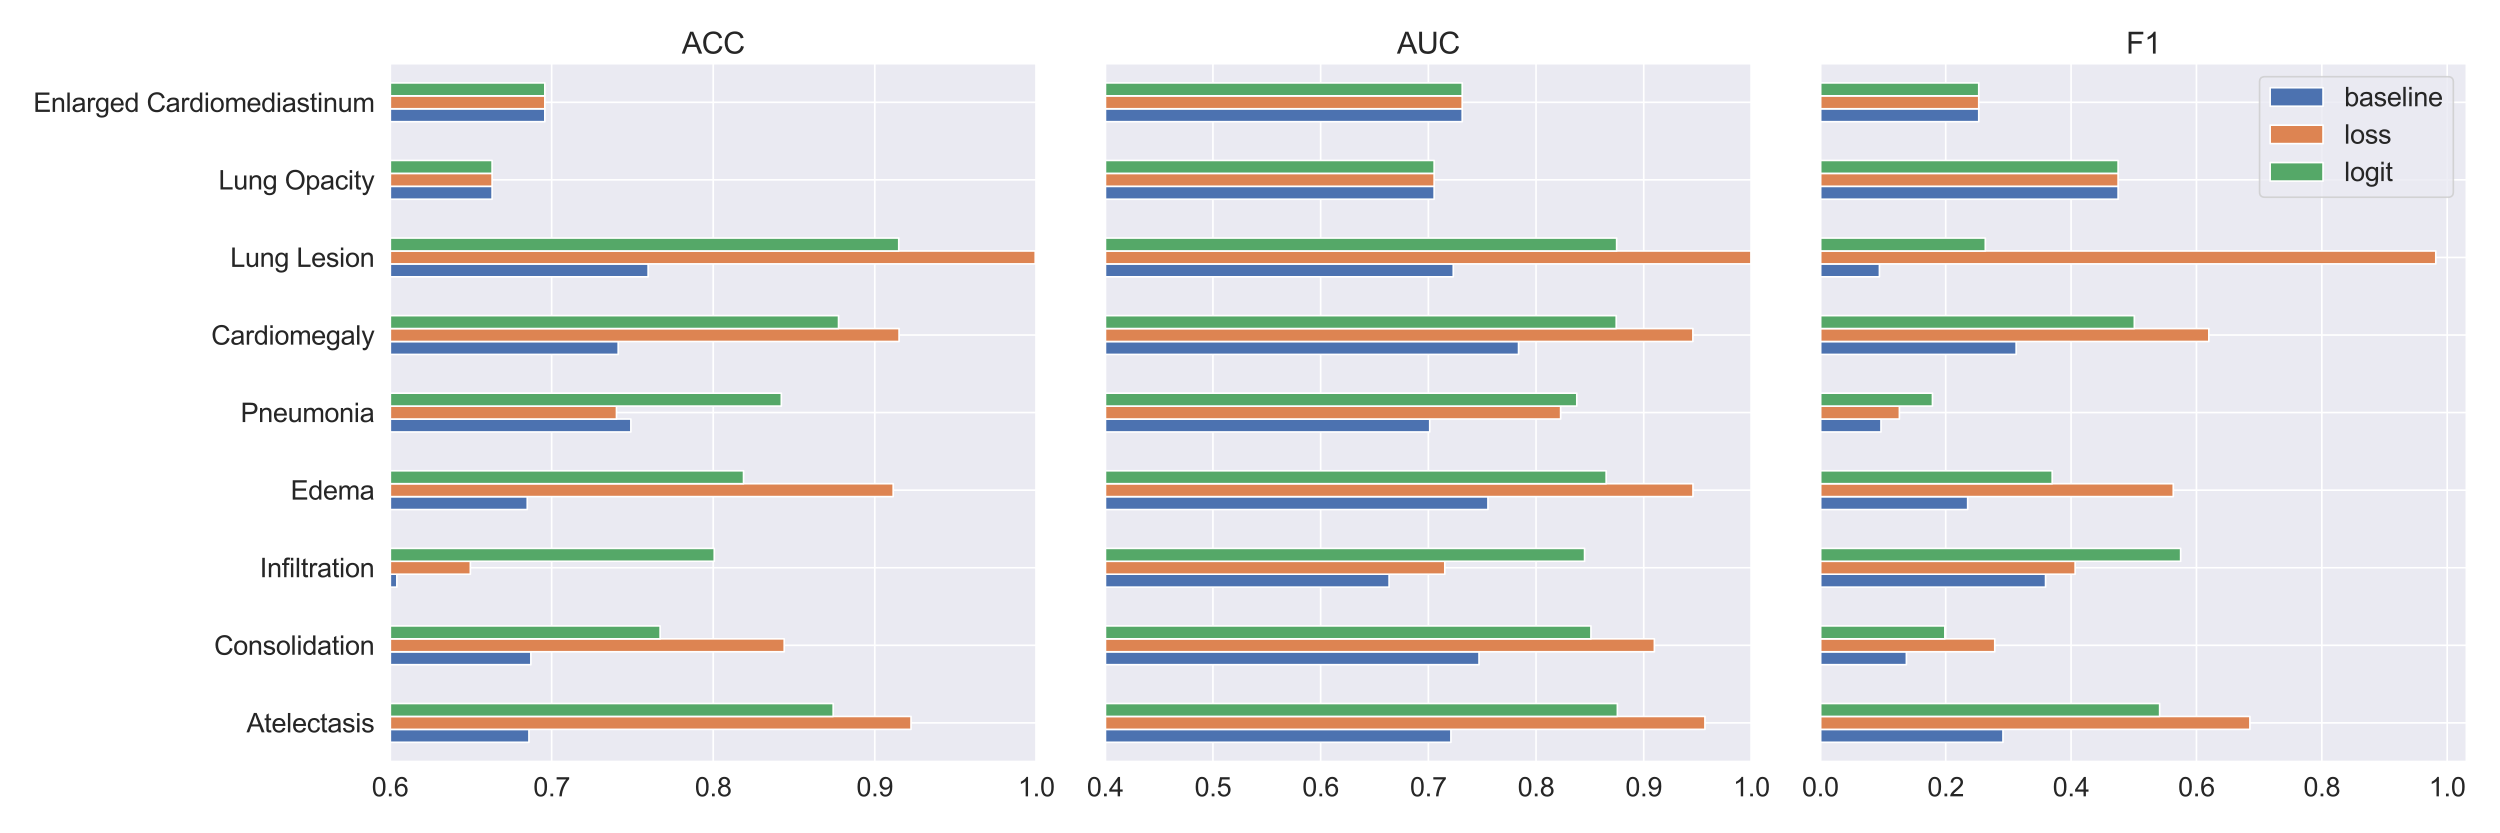 <?xml version="1.0" encoding="utf-8" standalone="no"?>
<!DOCTYPE svg PUBLIC "-//W3C//DTD SVG 1.1//EN"
  "http://www.w3.org/Graphics/SVG/1.1/DTD/svg11.dtd">
<svg xmlns:xlink="http://www.w3.org/1999/xlink" width="1512pt" height="504pt" viewBox="0 0 1512 504" xmlns="http://www.w3.org/2000/svg" version="1.1">
 <defs>
  <style type="text/css">*{stroke-linejoin: round; stroke-linecap: butt}</style>
 </defs>
 <g id="figure_1">
  <g id="patch_1">
   <path d="M 0 504 
L 1512 504 
L 1512 0 
L 0 0 
z
" style="fill: #ffffff"/>
  </g>
  <g id="axes_1">
   <g id="patch_2">
    <path d="M 235.94 460.66 
L 626.773 460.66 
L 626.773 38.4 
L 235.94 38.4 
z
" style="fill: #eaeaf2"/>
   </g>
   <g id="matplotlib.axis_1">
    <g id="xtick_1">
     <g id="line2d_1">
      <path d="M 235.94 460.66 
L 235.94 38.4 
" clip-path="url(#p1262d6960b)" style="fill: none; stroke: #ffffff; stroke-linecap: round"/>
     </g>
     <g id="text_1">
      <!-- 0.6 -->
      <g style="fill: #262626" transform="translate(224.82 481.613) scale(0.16 -0.16)">
       <defs>
        <path id="ArialMT-30" d="M 266 2259 
Q 266 3072 433 3567 
Q 600 4063 929 4331 
Q 1259 4600 1759 4600 
Q 2128 4600 2406 4451 
Q 2684 4303 2865 4023 
Q 3047 3744 3150 3342 
Q 3253 2941 3253 2259 
Q 3253 1453 3087 958 
Q 2922 463 2592 192 
Q 2263 -78 1759 -78 
Q 1097 -78 719 397 
Q 266 969 266 2259 
z
M 844 2259 
Q 844 1131 1108 757 
Q 1372 384 1759 384 
Q 2147 384 2411 759 
Q 2675 1134 2675 2259 
Q 2675 3391 2411 3762 
Q 2147 4134 1753 4134 
Q 1366 4134 1134 3806 
Q 844 3388 844 2259 
z
" transform="scale(0.016)"/>
        <path id="ArialMT-2e" d="M 581 0 
L 581 641 
L 1222 641 
L 1222 0 
L 581 0 
z
" transform="scale(0.016)"/>
        <path id="ArialMT-36" d="M 3184 3459 
L 2625 3416 
Q 2550 3747 2413 3897 
Q 2184 4138 1850 4138 
Q 1581 4138 1378 3988 
Q 1113 3794 959 3422 
Q 806 3050 800 2363 
Q 1003 2672 1297 2822 
Q 1591 2972 1913 2972 
Q 2475 2972 2870 2558 
Q 3266 2144 3266 1488 
Q 3266 1056 3080 686 
Q 2894 316 2569 119 
Q 2244 -78 1831 -78 
Q 1128 -78 684 439 
Q 241 956 241 2144 
Q 241 3472 731 4075 
Q 1159 4600 1884 4600 
Q 2425 4600 2770 4297 
Q 3116 3994 3184 3459 
z
M 888 1484 
Q 888 1194 1011 928 
Q 1134 663 1356 523 
Q 1578 384 1822 384 
Q 2178 384 2434 671 
Q 2691 959 2691 1453 
Q 2691 1928 2437 2201 
Q 2184 2475 1800 2475 
Q 1419 2475 1153 2201 
Q 888 1928 888 1484 
z
" transform="scale(0.016)"/>
       </defs>
       <use xlink:href="#ArialMT-30"/>
       <use xlink:href="#ArialMT-2e" x="55.615"/>
       <use xlink:href="#ArialMT-36" x="83.398"/>
      </g>
     </g>
    </g>
    <g id="xtick_2">
     <g id="line2d_2">
      <path d="M 333.648 460.66 
L 333.648 38.4 
" clip-path="url(#p1262d6960b)" style="fill: none; stroke: #ffffff; stroke-linecap: round"/>
     </g>
     <g id="text_2">
      <!-- 0.7 -->
      <g style="fill: #262626" transform="translate(322.528 481.613) scale(0.16 -0.16)">
       <defs>
        <path id="ArialMT-37" d="M 303 3981 
L 303 4522 
L 3269 4522 
L 3269 4084 
Q 2831 3619 2401 2847 
Q 1972 2075 1738 1259 
Q 1569 684 1522 0 
L 944 0 
Q 953 541 1156 1306 
Q 1359 2072 1739 2783 
Q 2119 3494 2547 3981 
L 303 3981 
z
" transform="scale(0.016)"/>
       </defs>
       <use xlink:href="#ArialMT-30"/>
       <use xlink:href="#ArialMT-2e" x="55.615"/>
       <use xlink:href="#ArialMT-37" x="83.398"/>
      </g>
     </g>
    </g>
    <g id="xtick_3">
     <g id="line2d_3">
      <path d="M 431.356 460.66 
L 431.356 38.4 
" clip-path="url(#p1262d6960b)" style="fill: none; stroke: #ffffff; stroke-linecap: round"/>
     </g>
     <g id="text_3">
      <!-- 0.8 -->
      <g style="fill: #262626" transform="translate(420.236 481.613) scale(0.16 -0.16)">
       <defs>
        <path id="ArialMT-38" d="M 1131 2484 
Q 781 2613 612 2850 
Q 444 3088 444 3419 
Q 444 3919 803 4259 
Q 1163 4600 1759 4600 
Q 2359 4600 2725 4251 
Q 3091 3903 3091 3403 
Q 3091 3084 2923 2848 
Q 2756 2613 2416 2484 
Q 2838 2347 3058 2040 
Q 3278 1734 3278 1309 
Q 3278 722 2862 322 
Q 2447 -78 1769 -78 
Q 1091 -78 675 323 
Q 259 725 259 1325 
Q 259 1772 486 2073 
Q 713 2375 1131 2484 
z
M 1019 3438 
Q 1019 3113 1228 2906 
Q 1438 2700 1772 2700 
Q 2097 2700 2305 2904 
Q 2513 3109 2513 3406 
Q 2513 3716 2298 3927 
Q 2084 4138 1766 4138 
Q 1444 4138 1231 3931 
Q 1019 3725 1019 3438 
z
M 838 1322 
Q 838 1081 952 856 
Q 1066 631 1291 507 
Q 1516 384 1775 384 
Q 2178 384 2440 643 
Q 2703 903 2703 1303 
Q 2703 1709 2433 1975 
Q 2163 2241 1756 2241 
Q 1359 2241 1098 1978 
Q 838 1716 838 1322 
z
" transform="scale(0.016)"/>
       </defs>
       <use xlink:href="#ArialMT-30"/>
       <use xlink:href="#ArialMT-2e" x="55.615"/>
       <use xlink:href="#ArialMT-38" x="83.398"/>
      </g>
     </g>
    </g>
    <g id="xtick_4">
     <g id="line2d_4">
      <path d="M 529.065 460.66 
L 529.065 38.4 
" clip-path="url(#p1262d6960b)" style="fill: none; stroke: #ffffff; stroke-linecap: round"/>
     </g>
     <g id="text_4">
      <!-- 0.9 -->
      <g style="fill: #262626" transform="translate(517.945 481.613) scale(0.16 -0.16)">
       <defs>
        <path id="ArialMT-39" d="M 350 1059 
L 891 1109 
Q 959 728 1153 556 
Q 1347 384 1650 384 
Q 1909 384 2104 503 
Q 2300 622 2425 820 
Q 2550 1019 2634 1356 
Q 2719 1694 2719 2044 
Q 2719 2081 2716 2156 
Q 2547 1888 2255 1720 
Q 1963 1553 1622 1553 
Q 1053 1553 659 1965 
Q 266 2378 266 3053 
Q 266 3750 677 4175 
Q 1088 4600 1706 4600 
Q 2153 4600 2523 4359 
Q 2894 4119 3086 3673 
Q 3278 3228 3278 2384 
Q 3278 1506 3087 986 
Q 2897 466 2520 194 
Q 2144 -78 1638 -78 
Q 1100 -78 759 220 
Q 419 519 350 1059 
z
M 2653 3081 
Q 2653 3566 2395 3850 
Q 2138 4134 1775 4134 
Q 1400 4134 1122 3828 
Q 844 3522 844 3034 
Q 844 2597 1108 2323 
Q 1372 2050 1759 2050 
Q 2150 2050 2401 2323 
Q 2653 2597 2653 3081 
z
" transform="scale(0.016)"/>
       </defs>
       <use xlink:href="#ArialMT-30"/>
       <use xlink:href="#ArialMT-2e" x="55.615"/>
       <use xlink:href="#ArialMT-39" x="83.398"/>
      </g>
     </g>
    </g>
    <g id="xtick_5">
     <g id="line2d_5">
      <path d="M 626.773 460.66 
L 626.773 38.4 
" clip-path="url(#p1262d6960b)" style="fill: none; stroke: #ffffff; stroke-linecap: round"/>
     </g>
     <g id="text_5">
      <!-- 1.0 -->
      <g style="fill: #262626" transform="translate(615.653 481.613) scale(0.16 -0.16)">
       <defs>
        <path id="ArialMT-31" d="M 2384 0 
L 1822 0 
L 1822 3584 
Q 1619 3391 1289 3197 
Q 959 3003 697 2906 
L 697 3450 
Q 1169 3672 1522 3987 
Q 1875 4303 2022 4600 
L 2384 4600 
L 2384 0 
z
" transform="scale(0.016)"/>
       </defs>
       <use xlink:href="#ArialMT-31"/>
       <use xlink:href="#ArialMT-2e" x="55.615"/>
       <use xlink:href="#ArialMT-30" x="83.398"/>
      </g>
     </g>
    </g>
   </g>
   <g id="matplotlib.axis_2">
    <g id="ytick_1">
     <g id="line2d_6">
      <path d="M 235.94 437.201 
L 626.773 437.201 
" clip-path="url(#p1262d6960b)" style="fill: none; stroke: #ffffff; stroke-linecap: round"/>
     </g>
     <g id="text_6">
      <!-- Atelectasis -->
      <g style="fill: #262626" transform="translate(149.075 442.927) scale(0.16 -0.16)">
       <defs>
        <path id="ArialMT-41" d="M -9 0 
L 1750 4581 
L 2403 4581 
L 4278 0 
L 3588 0 
L 3053 1388 
L 1138 1388 
L 634 0 
L -9 0 
z
M 1313 1881 
L 2866 1881 
L 2388 3150 
Q 2169 3728 2063 4100 
Q 1975 3659 1816 3225 
L 1313 1881 
z
" transform="scale(0.016)"/>
        <path id="ArialMT-74" d="M 1650 503 
L 1731 6 
Q 1494 -44 1306 -44 
Q 1000 -44 831 53 
Q 663 150 594 308 
Q 525 466 525 972 
L 525 2881 
L 113 2881 
L 113 3319 
L 525 3319 
L 525 4141 
L 1084 4478 
L 1084 3319 
L 1650 3319 
L 1650 2881 
L 1084 2881 
L 1084 941 
Q 1084 700 1114 631 
Q 1144 563 1211 522 
Q 1278 481 1403 481 
Q 1497 481 1650 503 
z
" transform="scale(0.016)"/>
        <path id="ArialMT-65" d="M 2694 1069 
L 3275 997 
Q 3138 488 2766 206 
Q 2394 -75 1816 -75 
Q 1088 -75 661 373 
Q 234 822 234 1631 
Q 234 2469 665 2931 
Q 1097 3394 1784 3394 
Q 2450 3394 2872 2941 
Q 3294 2488 3294 1666 
Q 3294 1616 3291 1516 
L 816 1516 
Q 847 969 1125 678 
Q 1403 388 1819 388 
Q 2128 388 2347 550 
Q 2566 713 2694 1069 
z
M 847 1978 
L 2700 1978 
Q 2663 2397 2488 2606 
Q 2219 2931 1791 2931 
Q 1403 2931 1139 2672 
Q 875 2413 847 1978 
z
" transform="scale(0.016)"/>
        <path id="ArialMT-6c" d="M 409 0 
L 409 4581 
L 972 4581 
L 972 0 
L 409 0 
z
" transform="scale(0.016)"/>
        <path id="ArialMT-63" d="M 2588 1216 
L 3141 1144 
Q 3050 572 2676 248 
Q 2303 -75 1759 -75 
Q 1078 -75 664 370 
Q 250 816 250 1647 
Q 250 2184 428 2587 
Q 606 2991 970 3192 
Q 1334 3394 1763 3394 
Q 2303 3394 2647 3120 
Q 2991 2847 3088 2344 
L 2541 2259 
Q 2463 2594 2264 2762 
Q 2066 2931 1784 2931 
Q 1359 2931 1093 2626 
Q 828 2322 828 1663 
Q 828 994 1084 691 
Q 1341 388 1753 388 
Q 2084 388 2306 591 
Q 2528 794 2588 1216 
z
" transform="scale(0.016)"/>
        <path id="ArialMT-61" d="M 2588 409 
Q 2275 144 1986 34 
Q 1697 -75 1366 -75 
Q 819 -75 525 192 
Q 231 459 231 875 
Q 231 1119 342 1320 
Q 453 1522 633 1644 
Q 813 1766 1038 1828 
Q 1203 1872 1538 1913 
Q 2219 1994 2541 2106 
Q 2544 2222 2544 2253 
Q 2544 2597 2384 2738 
Q 2169 2928 1744 2928 
Q 1347 2928 1158 2789 
Q 969 2650 878 2297 
L 328 2372 
Q 403 2725 575 2942 
Q 747 3159 1072 3276 
Q 1397 3394 1825 3394 
Q 2250 3394 2515 3294 
Q 2781 3194 2906 3042 
Q 3031 2891 3081 2659 
Q 3109 2516 3109 2141 
L 3109 1391 
Q 3109 606 3145 398 
Q 3181 191 3288 0 
L 2700 0 
Q 2613 175 2588 409 
z
M 2541 1666 
Q 2234 1541 1622 1453 
Q 1275 1403 1131 1340 
Q 988 1278 909 1158 
Q 831 1038 831 891 
Q 831 666 1001 516 
Q 1172 366 1500 366 
Q 1825 366 2078 508 
Q 2331 650 2450 897 
Q 2541 1088 2541 1459 
L 2541 1666 
z
" transform="scale(0.016)"/>
        <path id="ArialMT-73" d="M 197 991 
L 753 1078 
Q 800 744 1014 566 
Q 1228 388 1613 388 
Q 2000 388 2187 545 
Q 2375 703 2375 916 
Q 2375 1106 2209 1216 
Q 2094 1291 1634 1406 
Q 1016 1563 777 1677 
Q 538 1791 414 1992 
Q 291 2194 291 2438 
Q 291 2659 392 2848 
Q 494 3038 669 3163 
Q 800 3259 1026 3326 
Q 1253 3394 1513 3394 
Q 1903 3394 2198 3281 
Q 2494 3169 2634 2976 
Q 2775 2784 2828 2463 
L 2278 2388 
Q 2241 2644 2061 2787 
Q 1881 2931 1553 2931 
Q 1166 2931 1000 2803 
Q 834 2675 834 2503 
Q 834 2394 903 2306 
Q 972 2216 1119 2156 
Q 1203 2125 1616 2013 
Q 2213 1853 2448 1751 
Q 2684 1650 2818 1456 
Q 2953 1263 2953 975 
Q 2953 694 2789 445 
Q 2625 197 2315 61 
Q 2006 -75 1616 -75 
Q 969 -75 630 194 
Q 291 463 197 991 
z
" transform="scale(0.016)"/>
        <path id="ArialMT-69" d="M 425 3934 
L 425 4581 
L 988 4581 
L 988 3934 
L 425 3934 
z
M 425 0 
L 425 3319 
L 988 3319 
L 988 0 
L 425 0 
z
" transform="scale(0.016)"/>
       </defs>
       <use xlink:href="#ArialMT-41"/>
       <use xlink:href="#ArialMT-74" x="66.699"/>
       <use xlink:href="#ArialMT-65" x="94.482"/>
       <use xlink:href="#ArialMT-6c" x="150.098"/>
       <use xlink:href="#ArialMT-65" x="172.314"/>
       <use xlink:href="#ArialMT-63" x="227.93"/>
       <use xlink:href="#ArialMT-74" x="277.93"/>
       <use xlink:href="#ArialMT-61" x="305.713"/>
       <use xlink:href="#ArialMT-73" x="361.328"/>
       <use xlink:href="#ArialMT-69" x="411.328"/>
       <use xlink:href="#ArialMT-73" x="433.545"/>
      </g>
     </g>
    </g>
    <g id="ytick_2">
     <g id="line2d_7">
      <path d="M 235.94 390.283 
L 626.773 390.283 
" clip-path="url(#p1262d6960b)" style="fill: none; stroke: #ffffff; stroke-linecap: round"/>
     </g>
     <g id="text_7">
      <!-- Consolidation -->
      <g style="fill: #262626" transform="translate(129.493 396.01) scale(0.16 -0.16)">
       <defs>
        <path id="ArialMT-43" d="M 3763 1606 
L 4369 1453 
Q 4178 706 3683 314 
Q 3188 -78 2472 -78 
Q 1731 -78 1267 223 
Q 803 525 561 1097 
Q 319 1669 319 2325 
Q 319 3041 592 3573 
Q 866 4106 1370 4382 
Q 1875 4659 2481 4659 
Q 3169 4659 3637 4309 
Q 4106 3959 4291 3325 
L 3694 3184 
Q 3534 3684 3231 3912 
Q 2928 4141 2469 4141 
Q 1941 4141 1586 3887 
Q 1231 3634 1087 3207 
Q 944 2781 944 2328 
Q 944 1744 1114 1308 
Q 1284 872 1643 656 
Q 2003 441 2422 441 
Q 2931 441 3284 734 
Q 3638 1028 3763 1606 
z
" transform="scale(0.016)"/>
        <path id="ArialMT-6f" d="M 213 1659 
Q 213 2581 725 3025 
Q 1153 3394 1769 3394 
Q 2453 3394 2887 2945 
Q 3322 2497 3322 1706 
Q 3322 1066 3130 698 
Q 2938 331 2570 128 
Q 2203 -75 1769 -75 
Q 1072 -75 642 372 
Q 213 819 213 1659 
z
M 791 1659 
Q 791 1022 1069 705 
Q 1347 388 1769 388 
Q 2188 388 2466 706 
Q 2744 1025 2744 1678 
Q 2744 2294 2464 2611 
Q 2184 2928 1769 2928 
Q 1347 2928 1069 2612 
Q 791 2297 791 1659 
z
" transform="scale(0.016)"/>
        <path id="ArialMT-6e" d="M 422 0 
L 422 3319 
L 928 3319 
L 928 2847 
Q 1294 3394 1984 3394 
Q 2284 3394 2536 3286 
Q 2788 3178 2913 3003 
Q 3038 2828 3088 2588 
Q 3119 2431 3119 2041 
L 3119 0 
L 2556 0 
L 2556 2019 
Q 2556 2363 2490 2533 
Q 2425 2703 2258 2804 
Q 2091 2906 1866 2906 
Q 1506 2906 1245 2678 
Q 984 2450 984 1813 
L 984 0 
L 422 0 
z
" transform="scale(0.016)"/>
        <path id="ArialMT-64" d="M 2575 0 
L 2575 419 
Q 2259 -75 1647 -75 
Q 1250 -75 917 144 
Q 584 363 401 755 
Q 219 1147 219 1656 
Q 219 2153 384 2558 
Q 550 2963 881 3178 
Q 1213 3394 1622 3394 
Q 1922 3394 2156 3267 
Q 2391 3141 2538 2938 
L 2538 4581 
L 3097 4581 
L 3097 0 
L 2575 0 
z
M 797 1656 
Q 797 1019 1065 703 
Q 1334 388 1700 388 
Q 2069 388 2326 689 
Q 2584 991 2584 1609 
Q 2584 2291 2321 2609 
Q 2059 2928 1675 2928 
Q 1300 2928 1048 2622 
Q 797 2316 797 1656 
z
" transform="scale(0.016)"/>
       </defs>
       <use xlink:href="#ArialMT-43"/>
       <use xlink:href="#ArialMT-6f" x="72.217"/>
       <use xlink:href="#ArialMT-6e" x="127.832"/>
       <use xlink:href="#ArialMT-73" x="183.447"/>
       <use xlink:href="#ArialMT-6f" x="233.447"/>
       <use xlink:href="#ArialMT-6c" x="289.062"/>
       <use xlink:href="#ArialMT-69" x="311.279"/>
       <use xlink:href="#ArialMT-64" x="333.496"/>
       <use xlink:href="#ArialMT-61" x="389.111"/>
       <use xlink:href="#ArialMT-74" x="444.727"/>
       <use xlink:href="#ArialMT-69" x="472.51"/>
       <use xlink:href="#ArialMT-6f" x="494.727"/>
       <use xlink:href="#ArialMT-6e" x="550.342"/>
      </g>
     </g>
    </g>
    <g id="ytick_3">
     <g id="line2d_8">
      <path d="M 235.94 343.366 
L 626.773 343.366 
" clip-path="url(#p1262d6960b)" style="fill: none; stroke: #ffffff; stroke-linecap: round"/>
     </g>
     <g id="text_8">
      <!-- Infiltration -->
      <g style="fill: #262626" transform="translate(157.077 349.092) scale(0.16 -0.16)">
       <defs>
        <path id="ArialMT-49" d="M 597 0 
L 597 4581 
L 1203 4581 
L 1203 0 
L 597 0 
z
" transform="scale(0.016)"/>
        <path id="ArialMT-66" d="M 556 0 
L 556 2881 
L 59 2881 
L 59 3319 
L 556 3319 
L 556 3672 
Q 556 4006 616 4169 
Q 697 4388 901 4523 
Q 1106 4659 1475 4659 
Q 1713 4659 2000 4603 
L 1916 4113 
Q 1741 4144 1584 4144 
Q 1328 4144 1222 4034 
Q 1116 3925 1116 3625 
L 1116 3319 
L 1763 3319 
L 1763 2881 
L 1116 2881 
L 1116 0 
L 556 0 
z
" transform="scale(0.016)"/>
        <path id="ArialMT-72" d="M 416 0 
L 416 3319 
L 922 3319 
L 922 2816 
Q 1116 3169 1280 3281 
Q 1444 3394 1641 3394 
Q 1925 3394 2219 3213 
L 2025 2691 
Q 1819 2813 1613 2813 
Q 1428 2813 1281 2702 
Q 1134 2591 1072 2394 
Q 978 2094 978 1738 
L 978 0 
L 416 0 
z
" transform="scale(0.016)"/>
       </defs>
       <use xlink:href="#ArialMT-49"/>
       <use xlink:href="#ArialMT-6e" x="27.783"/>
       <use xlink:href="#ArialMT-66" x="83.398"/>
       <use xlink:href="#ArialMT-69" x="111.182"/>
       <use xlink:href="#ArialMT-6c" x="133.398"/>
       <use xlink:href="#ArialMT-74" x="155.615"/>
       <use xlink:href="#ArialMT-72" x="183.398"/>
       <use xlink:href="#ArialMT-61" x="216.699"/>
       <use xlink:href="#ArialMT-74" x="272.314"/>
       <use xlink:href="#ArialMT-69" x="300.098"/>
       <use xlink:href="#ArialMT-6f" x="322.314"/>
       <use xlink:href="#ArialMT-6e" x="377.93"/>
      </g>
     </g>
    </g>
    <g id="ytick_4">
     <g id="line2d_9">
      <path d="M 235.94 296.448 
L 626.773 296.448 
" clip-path="url(#p1262d6960b)" style="fill: none; stroke: #ffffff; stroke-linecap: round"/>
     </g>
     <g id="text_9">
      <!-- Edema -->
      <g style="fill: #262626" transform="translate(175.748 302.174) scale(0.16 -0.16)">
       <defs>
        <path id="ArialMT-45" d="M 506 0 
L 506 4581 
L 3819 4581 
L 3819 4041 
L 1113 4041 
L 1113 2638 
L 3647 2638 
L 3647 2100 
L 1113 2100 
L 1113 541 
L 3925 541 
L 3925 0 
L 506 0 
z
" transform="scale(0.016)"/>
        <path id="ArialMT-6d" d="M 422 0 
L 422 3319 
L 925 3319 
L 925 2853 
Q 1081 3097 1340 3245 
Q 1600 3394 1931 3394 
Q 2300 3394 2536 3241 
Q 2772 3088 2869 2813 
Q 3263 3394 3894 3394 
Q 4388 3394 4653 3120 
Q 4919 2847 4919 2278 
L 4919 0 
L 4359 0 
L 4359 2091 
Q 4359 2428 4304 2576 
Q 4250 2725 4106 2815 
Q 3963 2906 3769 2906 
Q 3419 2906 3187 2673 
Q 2956 2441 2956 1928 
L 2956 0 
L 2394 0 
L 2394 2156 
Q 2394 2531 2256 2718 
Q 2119 2906 1806 2906 
Q 1569 2906 1367 2781 
Q 1166 2656 1075 2415 
Q 984 2175 984 1722 
L 984 0 
L 422 0 
z
" transform="scale(0.016)"/>
       </defs>
       <use xlink:href="#ArialMT-45"/>
       <use xlink:href="#ArialMT-64" x="66.699"/>
       <use xlink:href="#ArialMT-65" x="122.314"/>
       <use xlink:href="#ArialMT-6d" x="177.93"/>
       <use xlink:href="#ArialMT-61" x="261.23"/>
      </g>
     </g>
    </g>
    <g id="ytick_5">
     <g id="line2d_10">
      <path d="M 235.94 249.53 
L 626.773 249.53 
" clip-path="url(#p1262d6960b)" style="fill: none; stroke: #ffffff; stroke-linecap: round"/>
     </g>
     <g id="text_10">
      <!-- Pneumonia -->
      <g style="fill: #262626" transform="translate(145.5 255.256) scale(0.16 -0.16)">
       <defs>
        <path id="ArialMT-50" d="M 494 0 
L 494 4581 
L 2222 4581 
Q 2678 4581 2919 4538 
Q 3256 4481 3484 4323 
Q 3713 4166 3852 3881 
Q 3991 3597 3991 3256 
Q 3991 2672 3619 2267 
Q 3247 1863 2275 1863 
L 1100 1863 
L 1100 0 
L 494 0 
z
M 1100 2403 
L 2284 2403 
Q 2872 2403 3119 2622 
Q 3366 2841 3366 3238 
Q 3366 3525 3220 3729 
Q 3075 3934 2838 4000 
Q 2684 4041 2272 4041 
L 1100 4041 
L 1100 2403 
z
" transform="scale(0.016)"/>
        <path id="ArialMT-75" d="M 2597 0 
L 2597 488 
Q 2209 -75 1544 -75 
Q 1250 -75 995 37 
Q 741 150 617 320 
Q 494 491 444 738 
Q 409 903 409 1263 
L 409 3319 
L 972 3319 
L 972 1478 
Q 972 1038 1006 884 
Q 1059 663 1231 536 
Q 1403 409 1656 409 
Q 1909 409 2131 539 
Q 2353 669 2445 892 
Q 2538 1116 2538 1541 
L 2538 3319 
L 3100 3319 
L 3100 0 
L 2597 0 
z
" transform="scale(0.016)"/>
       </defs>
       <use xlink:href="#ArialMT-50"/>
       <use xlink:href="#ArialMT-6e" x="66.699"/>
       <use xlink:href="#ArialMT-65" x="122.314"/>
       <use xlink:href="#ArialMT-75" x="177.93"/>
       <use xlink:href="#ArialMT-6d" x="233.545"/>
       <use xlink:href="#ArialMT-6f" x="316.846"/>
       <use xlink:href="#ArialMT-6e" x="372.461"/>
       <use xlink:href="#ArialMT-69" x="428.076"/>
       <use xlink:href="#ArialMT-61" x="450.293"/>
      </g>
     </g>
    </g>
    <g id="ytick_6">
     <g id="line2d_11">
      <path d="M 235.94 202.612 
L 626.773 202.612 
" clip-path="url(#p1262d6960b)" style="fill: none; stroke: #ffffff; stroke-linecap: round"/>
     </g>
     <g id="text_11">
      <!-- Cardiomegaly -->
      <g style="fill: #262626" transform="translate(127.735 208.436) scale(0.16 -0.16)">
       <defs>
        <path id="ArialMT-67" d="M 319 -275 
L 866 -356 
Q 900 -609 1056 -725 
Q 1266 -881 1628 -881 
Q 2019 -881 2231 -725 
Q 2444 -569 2519 -288 
Q 2563 -116 2559 434 
Q 2191 0 1641 0 
Q 956 0 581 494 
Q 206 988 206 1678 
Q 206 2153 378 2554 
Q 550 2956 876 3175 
Q 1203 3394 1644 3394 
Q 2231 3394 2613 2919 
L 2613 3319 
L 3131 3319 
L 3131 450 
Q 3131 -325 2973 -648 
Q 2816 -972 2473 -1159 
Q 2131 -1347 1631 -1347 
Q 1038 -1347 672 -1080 
Q 306 -813 319 -275 
z
M 784 1719 
Q 784 1066 1043 766 
Q 1303 466 1694 466 
Q 2081 466 2343 764 
Q 2606 1063 2606 1700 
Q 2606 2309 2336 2618 
Q 2066 2928 1684 2928 
Q 1309 2928 1046 2623 
Q 784 2319 784 1719 
z
" transform="scale(0.016)"/>
        <path id="ArialMT-79" d="M 397 -1278 
L 334 -750 
Q 519 -800 656 -800 
Q 844 -800 956 -737 
Q 1069 -675 1141 -563 
Q 1194 -478 1313 -144 
Q 1328 -97 1363 -6 
L 103 3319 
L 709 3319 
L 1400 1397 
Q 1534 1031 1641 628 
Q 1738 1016 1872 1384 
L 2581 3319 
L 3144 3319 
L 1881 -56 
Q 1678 -603 1566 -809 
Q 1416 -1088 1222 -1217 
Q 1028 -1347 759 -1347 
Q 597 -1347 397 -1278 
z
" transform="scale(0.016)"/>
       </defs>
       <use xlink:href="#ArialMT-43"/>
       <use xlink:href="#ArialMT-61" x="72.217"/>
       <use xlink:href="#ArialMT-72" x="127.832"/>
       <use xlink:href="#ArialMT-64" x="161.133"/>
       <use xlink:href="#ArialMT-69" x="216.748"/>
       <use xlink:href="#ArialMT-6f" x="238.965"/>
       <use xlink:href="#ArialMT-6d" x="294.58"/>
       <use xlink:href="#ArialMT-65" x="377.881"/>
       <use xlink:href="#ArialMT-67" x="433.496"/>
       <use xlink:href="#ArialMT-61" x="489.111"/>
       <use xlink:href="#ArialMT-6c" x="544.727"/>
       <use xlink:href="#ArialMT-79" x="566.943"/>
      </g>
     </g>
    </g>
    <g id="ytick_7">
     <g id="line2d_12">
      <path d="M 235.94 155.694 
L 626.773 155.694 
" clip-path="url(#p1262d6960b)" style="fill: none; stroke: #ffffff; stroke-linecap: round"/>
     </g>
     <g id="text_12">
      <!-- Lung Lesion -->
      <g style="fill: #262626" transform="translate(139.26 161.421) scale(0.16 -0.16)">
       <defs>
        <path id="ArialMT-4c" d="M 469 0 
L 469 4581 
L 1075 4581 
L 1075 541 
L 3331 541 
L 3331 0 
L 469 0 
z
" transform="scale(0.016)"/>
        <path id="ArialMT-20" transform="scale(0.016)"/>
       </defs>
       <use xlink:href="#ArialMT-4c"/>
       <use xlink:href="#ArialMT-75" x="55.615"/>
       <use xlink:href="#ArialMT-6e" x="111.23"/>
       <use xlink:href="#ArialMT-67" x="166.846"/>
       <use xlink:href="#ArialMT-20" x="222.461"/>
       <use xlink:href="#ArialMT-4c" x="250.244"/>
       <use xlink:href="#ArialMT-65" x="305.859"/>
       <use xlink:href="#ArialMT-73" x="361.475"/>
       <use xlink:href="#ArialMT-69" x="411.475"/>
       <use xlink:href="#ArialMT-6f" x="433.691"/>
       <use xlink:href="#ArialMT-6e" x="489.307"/>
      </g>
     </g>
    </g>
    <g id="ytick_8">
     <g id="line2d_13">
      <path d="M 235.94 108.777 
L 626.773 108.777 
" clip-path="url(#p1262d6960b)" style="fill: none; stroke: #ffffff; stroke-linecap: round"/>
     </g>
     <g id="text_13">
      <!-- Lung Opacity -->
      <g style="fill: #262626" transform="translate(132.165 114.605) scale(0.16 -0.16)">
       <defs>
        <path id="ArialMT-4f" d="M 309 2231 
Q 309 3372 921 4017 
Q 1534 4663 2503 4663 
Q 3138 4663 3647 4359 
Q 4156 4056 4423 3514 
Q 4691 2972 4691 2284 
Q 4691 1588 4409 1038 
Q 4128 488 3612 205 
Q 3097 -78 2500 -78 
Q 1853 -78 1343 234 
Q 834 547 571 1087 
Q 309 1628 309 2231 
z
M 934 2222 
Q 934 1394 1379 917 
Q 1825 441 2497 441 
Q 3181 441 3623 922 
Q 4066 1403 4066 2288 
Q 4066 2847 3877 3264 
Q 3688 3681 3323 3911 
Q 2959 4141 2506 4141 
Q 1863 4141 1398 3698 
Q 934 3256 934 2222 
z
" transform="scale(0.016)"/>
        <path id="ArialMT-70" d="M 422 -1272 
L 422 3319 
L 934 3319 
L 934 2888 
Q 1116 3141 1344 3267 
Q 1572 3394 1897 3394 
Q 2322 3394 2647 3175 
Q 2972 2956 3137 2557 
Q 3303 2159 3303 1684 
Q 3303 1175 3120 767 
Q 2938 359 2589 142 
Q 2241 -75 1856 -75 
Q 1575 -75 1351 44 
Q 1128 163 984 344 
L 984 -1272 
L 422 -1272 
z
M 931 1641 
Q 931 1000 1190 694 
Q 1450 388 1819 388 
Q 2194 388 2461 705 
Q 2728 1022 2728 1688 
Q 2728 2322 2467 2637 
Q 2206 2953 1844 2953 
Q 1484 2953 1207 2617 
Q 931 2281 931 1641 
z
" transform="scale(0.016)"/>
       </defs>
       <use xlink:href="#ArialMT-4c"/>
       <use xlink:href="#ArialMT-75" x="55.615"/>
       <use xlink:href="#ArialMT-6e" x="111.23"/>
       <use xlink:href="#ArialMT-67" x="166.846"/>
       <use xlink:href="#ArialMT-20" x="222.461"/>
       <use xlink:href="#ArialMT-4f" x="250.244"/>
       <use xlink:href="#ArialMT-70" x="328.027"/>
       <use xlink:href="#ArialMT-61" x="383.643"/>
       <use xlink:href="#ArialMT-63" x="439.258"/>
       <use xlink:href="#ArialMT-69" x="489.258"/>
       <use xlink:href="#ArialMT-74" x="511.475"/>
       <use xlink:href="#ArialMT-79" x="539.258"/>
      </g>
     </g>
    </g>
    <g id="ytick_9">
     <g id="line2d_14">
      <path d="M 235.94 61.859 
L 626.773 61.859 
" clip-path="url(#p1262d6960b)" style="fill: none; stroke: #ffffff; stroke-linecap: round"/>
     </g>
     <g id="text_14">
      <!-- Enlarged Cardiomediastinum -->
      <g style="fill: #262626" transform="translate(20.125 67.683) scale(0.16 -0.16)">
       <use xlink:href="#ArialMT-45"/>
       <use xlink:href="#ArialMT-6e" x="66.699"/>
       <use xlink:href="#ArialMT-6c" x="122.314"/>
       <use xlink:href="#ArialMT-61" x="144.531"/>
       <use xlink:href="#ArialMT-72" x="200.146"/>
       <use xlink:href="#ArialMT-67" x="233.447"/>
       <use xlink:href="#ArialMT-65" x="289.062"/>
       <use xlink:href="#ArialMT-64" x="344.678"/>
       <use xlink:href="#ArialMT-20" x="400.293"/>
       <use xlink:href="#ArialMT-43" x="428.076"/>
       <use xlink:href="#ArialMT-61" x="500.293"/>
       <use xlink:href="#ArialMT-72" x="555.908"/>
       <use xlink:href="#ArialMT-64" x="589.209"/>
       <use xlink:href="#ArialMT-69" x="644.824"/>
       <use xlink:href="#ArialMT-6f" x="667.041"/>
       <use xlink:href="#ArialMT-6d" x="722.656"/>
       <use xlink:href="#ArialMT-65" x="805.957"/>
       <use xlink:href="#ArialMT-64" x="861.572"/>
       <use xlink:href="#ArialMT-69" x="917.188"/>
       <use xlink:href="#ArialMT-61" x="939.404"/>
       <use xlink:href="#ArialMT-73" x="995.02"/>
       <use xlink:href="#ArialMT-74" x="1045.02"/>
       <use xlink:href="#ArialMT-69" x="1072.803"/>
       <use xlink:href="#ArialMT-6e" x="1095.02"/>
       <use xlink:href="#ArialMT-75" x="1150.635"/>
       <use xlink:href="#ArialMT-6d" x="1206.25"/>
      </g>
     </g>
    </g>
   </g>
   <g id="patch_3">
    <path d="M -350.309 448.931 
L 319.912 448.931 
L 319.912 441.111 
L -350.309 441.111 
z
" clip-path="url(#p1262d6960b)" style="fill: #4c72b0; stroke: #ffffff; stroke-linejoin: miter"/>
   </g>
   <g id="patch_4">
    <path d="M -350.309 402.013 
L 321.071 402.013 
L 321.071 394.193 
L -350.309 394.193 
z
" clip-path="url(#p1262d6960b)" style="fill: #4c72b0; stroke: #ffffff; stroke-linejoin: miter"/>
   </g>
   <g id="patch_5">
    <path d="M -350.309 355.095 
L 240.017 355.095 
L 240.017 347.275 
L -350.309 347.275 
z
" clip-path="url(#p1262d6960b)" style="fill: #4c72b0; stroke: #ffffff; stroke-linejoin: miter"/>
   </g>
   <g id="patch_6">
    <path d="M -350.309 308.177 
L 318.889 308.177 
L 318.889 300.358 
L -350.309 300.358 
z
" clip-path="url(#p1262d6960b)" style="fill: #4c72b0; stroke: #ffffff; stroke-linejoin: miter"/>
   </g>
   <g id="patch_7">
    <path d="M -350.309 261.259 
L 381.548 261.259 
L 381.548 253.44 
L -350.309 253.44 
z
" clip-path="url(#p1262d6960b)" style="fill: #4c72b0; stroke: #ffffff; stroke-linejoin: miter"/>
   </g>
   <g id="patch_8">
    <path d="M -350.309 214.342 
L 373.886 214.342 
L 373.886 206.522 
L -350.309 206.522 
z
" clip-path="url(#p1262d6960b)" style="fill: #4c72b0; stroke: #ffffff; stroke-linejoin: miter"/>
   </g>
   <g id="patch_9">
    <path d="M -350.309 167.424 
L 391.996 167.424 
L 391.996 159.604 
L -350.309 159.604 
z
" clip-path="url(#p1262d6960b)" style="fill: #4c72b0; stroke: #ffffff; stroke-linejoin: miter"/>
   </g>
   <g id="patch_10">
    <path d="M -350.309 120.506 
L 297.632 120.506 
L 297.632 112.686 
L -350.309 112.686 
z
" clip-path="url(#p1262d6960b)" style="fill: #4c72b0; stroke: #ffffff; stroke-linejoin: miter"/>
   </g>
   <g id="patch_11">
    <path d="M -350.309 73.588 
L 329.512 73.588 
L 329.512 65.769 
L -350.309 65.769 
z
" clip-path="url(#p1262d6960b)" style="fill: #4c72b0; stroke: #ffffff; stroke-linejoin: miter"/>
   </g>
   <g id="patch_12">
    <path d="M -350.309 441.111 
L 550.992 441.111 
L 550.992 433.291 
L -350.309 433.291 
z
" clip-path="url(#p1262d6960b)" style="fill: #dd8452; stroke: #ffffff; stroke-linejoin: miter"/>
   </g>
   <g id="patch_13">
    <path d="M -350.309 394.193 
L 474.295 394.193 
L 474.295 386.374 
L -350.309 386.374 
z
" clip-path="url(#p1262d6960b)" style="fill: #dd8452; stroke: #ffffff; stroke-linejoin: miter"/>
   </g>
   <g id="patch_14">
    <path d="M -350.309 347.275 
L 284.468 347.275 
L 284.468 339.456 
L -350.309 339.456 
z
" clip-path="url(#p1262d6960b)" style="fill: #dd8452; stroke: #ffffff; stroke-linejoin: miter"/>
   </g>
   <g id="patch_15">
    <path d="M -350.309 300.358 
L 540.203 300.358 
L 540.203 292.538 
L -350.309 292.538 
z
" clip-path="url(#p1262d6960b)" style="fill: #dd8452; stroke: #ffffff; stroke-linejoin: miter"/>
   </g>
   <g id="patch_16">
    <path d="M -350.309 253.44 
L 372.844 253.44 
L 372.844 245.62 
L -350.309 245.62 
z
" clip-path="url(#p1262d6960b)" style="fill: #dd8452; stroke: #ffffff; stroke-linejoin: miter"/>
   </g>
   <g id="patch_17">
    <path d="M -350.309 206.522 
L 543.77 206.522 
L 543.77 198.702 
L -350.309 198.702 
z
" clip-path="url(#p1262d6960b)" style="fill: #dd8452; stroke: #ffffff; stroke-linejoin: miter"/>
   </g>
   <g id="patch_18">
    <path d="M -350.309 159.604 
L 626.112 159.604 
L 626.112 151.785 
L -350.309 151.785 
z
" clip-path="url(#p1262d6960b)" style="fill: #dd8452; stroke: #ffffff; stroke-linejoin: miter"/>
   </g>
   <g id="patch_19">
    <path d="M -350.309 112.686 
L 297.632 112.686 
L 297.632 104.867 
L -350.309 104.867 
z
" clip-path="url(#p1262d6960b)" style="fill: #dd8452; stroke: #ffffff; stroke-linejoin: miter"/>
   </g>
   <g id="patch_20">
    <path d="M -350.309 65.769 
L 329.512 65.769 
L 329.512 57.949 
L -350.309 57.949 
z
" clip-path="url(#p1262d6960b)" style="fill: #dd8452; stroke: #ffffff; stroke-linejoin: miter"/>
   </g>
   <g id="patch_21">
    <path d="M -350.309 433.291 
L 503.909 433.291 
L 503.909 425.472 
L -350.309 425.472 
z
" clip-path="url(#p1262d6960b)" style="fill: #55a868; stroke: #ffffff; stroke-linejoin: miter"/>
   </g>
   <g id="patch_22">
    <path d="M -350.309 386.374 
L 399.249 386.374 
L 399.249 378.554 
L -350.309 378.554 
z
" clip-path="url(#p1262d6960b)" style="fill: #55a868; stroke: #ffffff; stroke-linejoin: miter"/>
   </g>
   <g id="patch_23">
    <path d="M -350.309 339.456 
L 431.979 339.456 
L 431.979 331.636 
L -350.309 331.636 
z
" clip-path="url(#p1262d6960b)" style="fill: #55a868; stroke: #ffffff; stroke-linejoin: miter"/>
   </g>
   <g id="patch_24">
    <path d="M -350.309 292.538 
L 449.692 292.538 
L 449.692 284.718 
L -350.309 284.718 
z
" clip-path="url(#p1262d6960b)" style="fill: #55a868; stroke: #ffffff; stroke-linejoin: miter"/>
   </g>
   <g id="patch_25">
    <path d="M -350.309 245.62 
L 472.553 245.62 
L 472.553 237.801 
L -350.309 237.801 
z
" clip-path="url(#p1262d6960b)" style="fill: #55a868; stroke: #ffffff; stroke-linejoin: miter"/>
   </g>
   <g id="patch_26">
    <path d="M -350.309 198.702 
L 507.151 198.702 
L 507.151 190.883 
L -350.309 190.883 
z
" clip-path="url(#p1262d6960b)" style="fill: #55a868; stroke: #ffffff; stroke-linejoin: miter"/>
   </g>
   <g id="patch_27">
    <path d="M -350.309 151.785 
L 543.561 151.785 
L 543.561 143.965 
L -350.309 143.965 
z
" clip-path="url(#p1262d6960b)" style="fill: #55a868; stroke: #ffffff; stroke-linejoin: miter"/>
   </g>
   <g id="patch_28">
    <path d="M -350.309 104.867 
L 297.632 104.867 
L 297.632 97.047 
L -350.309 97.047 
z
" clip-path="url(#p1262d6960b)" style="fill: #55a868; stroke: #ffffff; stroke-linejoin: miter"/>
   </g>
   <g id="patch_29">
    <path d="M -350.309 57.949 
L 329.512 57.949 
L 329.512 50.129 
L -350.309 50.129 
z
" clip-path="url(#p1262d6960b)" style="fill: #55a868; stroke: #ffffff; stroke-linejoin: miter"/>
   </g>
   <g id="patch_30">
    <path d="M 235.94 460.66 
L 235.94 38.4 
" style="fill: none; stroke: #ffffff; stroke-width: 1.25; stroke-linejoin: miter; stroke-linecap: square"/>
   </g>
   <g id="patch_31">
    <path d="M 626.773 460.66 
L 626.773 38.4 
" style="fill: none; stroke: #ffffff; stroke-width: 1.25; stroke-linejoin: miter; stroke-linecap: square"/>
   </g>
   <g id="patch_32">
    <path d="M 235.94 460.66 
L 626.773 460.66 
" style="fill: none; stroke: #ffffff; stroke-width: 1.25; stroke-linejoin: miter; stroke-linecap: square"/>
   </g>
   <g id="patch_33">
    <path d="M 235.94 38.4 
L 626.773 38.4 
" style="fill: none; stroke: #ffffff; stroke-width: 1.25; stroke-linejoin: miter; stroke-linecap: square"/>
   </g>
   <g id="text_15">
    <!-- ACC -->
    <g style="fill: #262626" transform="translate(412.354 32.4) scale(0.18 -0.18)">
     <use xlink:href="#ArialMT-41"/>
     <use xlink:href="#ArialMT-43" x="66.699"/>
     <use xlink:href="#ArialMT-43" x="138.916"/>
    </g>
   </g>
  </g>
  <g id="axes_2">
   <g id="patch_34">
    <path d="M 668.443 460.66 
L 1059.276 460.66 
L 1059.276 38.4 
L 668.443 38.4 
z
" style="fill: #eaeaf2"/>
   </g>
   <g id="matplotlib.axis_3">
    <g id="xtick_6">
     <g id="line2d_15">
      <path d="M 668.443 460.66 
L 668.443 38.4 
" clip-path="url(#pbc582e9561)" style="fill: none; stroke: #ffffff; stroke-linecap: round"/>
     </g>
     <g id="text_16">
      <!-- 0.4 -->
      <g style="fill: #262626" transform="translate(657.323 481.613) scale(0.16 -0.16)">
       <defs>
        <path id="ArialMT-34" d="M 2069 0 
L 2069 1097 
L 81 1097 
L 81 1613 
L 2172 4581 
L 2631 4581 
L 2631 1613 
L 3250 1613 
L 3250 1097 
L 2631 1097 
L 2631 0 
L 2069 0 
z
M 2069 1613 
L 2069 3678 
L 634 1613 
L 2069 1613 
z
" transform="scale(0.016)"/>
       </defs>
       <use xlink:href="#ArialMT-30"/>
       <use xlink:href="#ArialMT-2e" x="55.615"/>
       <use xlink:href="#ArialMT-34" x="83.398"/>
      </g>
     </g>
    </g>
    <g id="xtick_7">
     <g id="line2d_16">
      <path d="M 733.582 460.66 
L 733.582 38.4 
" clip-path="url(#pbc582e9561)" style="fill: none; stroke: #ffffff; stroke-linecap: round"/>
     </g>
     <g id="text_17">
      <!-- 0.5 -->
      <g style="fill: #262626" transform="translate(722.462 481.613) scale(0.16 -0.16)">
       <defs>
        <path id="ArialMT-35" d="M 266 1200 
L 856 1250 
Q 922 819 1161 601 
Q 1400 384 1738 384 
Q 2144 384 2425 690 
Q 2706 997 2706 1503 
Q 2706 1984 2436 2262 
Q 2166 2541 1728 2541 
Q 1456 2541 1237 2417 
Q 1019 2294 894 2097 
L 366 2166 
L 809 4519 
L 3088 4519 
L 3088 3981 
L 1259 3981 
L 1013 2750 
Q 1425 3038 1878 3038 
Q 2478 3038 2890 2622 
Q 3303 2206 3303 1553 
Q 3303 931 2941 478 
Q 2500 -78 1738 -78 
Q 1113 -78 717 272 
Q 322 622 266 1200 
z
" transform="scale(0.016)"/>
       </defs>
       <use xlink:href="#ArialMT-30"/>
       <use xlink:href="#ArialMT-2e" x="55.615"/>
       <use xlink:href="#ArialMT-35" x="83.398"/>
      </g>
     </g>
    </g>
    <g id="xtick_8">
     <g id="line2d_17">
      <path d="M 798.72 460.66 
L 798.72 38.4 
" clip-path="url(#pbc582e9561)" style="fill: none; stroke: #ffffff; stroke-linecap: round"/>
     </g>
     <g id="text_18">
      <!-- 0.6 -->
      <g style="fill: #262626" transform="translate(787.6 481.613) scale(0.16 -0.16)">
       <use xlink:href="#ArialMT-30"/>
       <use xlink:href="#ArialMT-2e" x="55.615"/>
       <use xlink:href="#ArialMT-36" x="83.398"/>
      </g>
     </g>
    </g>
    <g id="xtick_9">
     <g id="line2d_18">
      <path d="M 863.859 460.66 
L 863.859 38.4 
" clip-path="url(#pbc582e9561)" style="fill: none; stroke: #ffffff; stroke-linecap: round"/>
     </g>
     <g id="text_19">
      <!-- 0.7 -->
      <g style="fill: #262626" transform="translate(852.739 481.613) scale(0.16 -0.16)">
       <use xlink:href="#ArialMT-30"/>
       <use xlink:href="#ArialMT-2e" x="55.615"/>
       <use xlink:href="#ArialMT-37" x="83.398"/>
      </g>
     </g>
    </g>
    <g id="xtick_10">
     <g id="line2d_19">
      <path d="M 928.998 460.66 
L 928.998 38.4 
" clip-path="url(#pbc582e9561)" style="fill: none; stroke: #ffffff; stroke-linecap: round"/>
     </g>
     <g id="text_20">
      <!-- 0.8 -->
      <g style="fill: #262626" transform="translate(917.878 481.613) scale(0.16 -0.16)">
       <use xlink:href="#ArialMT-30"/>
       <use xlink:href="#ArialMT-2e" x="55.615"/>
       <use xlink:href="#ArialMT-38" x="83.398"/>
      </g>
     </g>
    </g>
    <g id="xtick_11">
     <g id="line2d_20">
      <path d="M 994.137 460.66 
L 994.137 38.4 
" clip-path="url(#pbc582e9561)" style="fill: none; stroke: #ffffff; stroke-linecap: round"/>
     </g>
     <g id="text_21">
      <!-- 0.9 -->
      <g style="fill: #262626" transform="translate(983.017 481.613) scale(0.16 -0.16)">
       <use xlink:href="#ArialMT-30"/>
       <use xlink:href="#ArialMT-2e" x="55.615"/>
       <use xlink:href="#ArialMT-39" x="83.398"/>
      </g>
     </g>
    </g>
    <g id="xtick_12">
     <g id="line2d_21">
      <path d="M 1059.276 460.66 
L 1059.276 38.4 
" clip-path="url(#pbc582e9561)" style="fill: none; stroke: #ffffff; stroke-linecap: round"/>
     </g>
     <g id="text_22">
      <!-- 1.0 -->
      <g style="fill: #262626" transform="translate(1048.156 481.613) scale(0.16 -0.16)">
       <use xlink:href="#ArialMT-31"/>
       <use xlink:href="#ArialMT-2e" x="55.615"/>
       <use xlink:href="#ArialMT-30" x="83.398"/>
      </g>
     </g>
    </g>
   </g>
   <g id="matplotlib.axis_4">
    <g id="ytick_10">
     <g id="line2d_22">
      <path d="M 668.443 437.201 
L 1059.276 437.201 
" clip-path="url(#pbc582e9561)" style="fill: none; stroke: #ffffff; stroke-linecap: round"/>
     </g>
    </g>
    <g id="ytick_11">
     <g id="line2d_23">
      <path d="M 668.443 390.283 
L 1059.276 390.283 
" clip-path="url(#pbc582e9561)" style="fill: none; stroke: #ffffff; stroke-linecap: round"/>
     </g>
    </g>
    <g id="ytick_12">
     <g id="line2d_24">
      <path d="M 668.443 343.366 
L 1059.276 343.366 
" clip-path="url(#pbc582e9561)" style="fill: none; stroke: #ffffff; stroke-linecap: round"/>
     </g>
    </g>
    <g id="ytick_13">
     <g id="line2d_25">
      <path d="M 668.443 296.448 
L 1059.276 296.448 
" clip-path="url(#pbc582e9561)" style="fill: none; stroke: #ffffff; stroke-linecap: round"/>
     </g>
    </g>
    <g id="ytick_14">
     <g id="line2d_26">
      <path d="M 668.443 249.53 
L 1059.276 249.53 
" clip-path="url(#pbc582e9561)" style="fill: none; stroke: #ffffff; stroke-linecap: round"/>
     </g>
    </g>
    <g id="ytick_15">
     <g id="line2d_27">
      <path d="M 668.443 202.612 
L 1059.276 202.612 
" clip-path="url(#pbc582e9561)" style="fill: none; stroke: #ffffff; stroke-linecap: round"/>
     </g>
    </g>
    <g id="ytick_16">
     <g id="line2d_28">
      <path d="M 668.443 155.694 
L 1059.276 155.694 
" clip-path="url(#pbc582e9561)" style="fill: none; stroke: #ffffff; stroke-linecap: round"/>
     </g>
    </g>
    <g id="ytick_17">
     <g id="line2d_29">
      <path d="M 668.443 108.777 
L 1059.276 108.777 
" clip-path="url(#pbc582e9561)" style="fill: none; stroke: #ffffff; stroke-linecap: round"/>
     </g>
    </g>
    <g id="ytick_18">
     <g id="line2d_30">
      <path d="M 668.443 61.859 
L 1059.276 61.859 
" clip-path="url(#pbc582e9561)" style="fill: none; stroke: #ffffff; stroke-linecap: round"/>
     </g>
    </g>
   </g>
   <g id="patch_35">
    <path d="M 407.888 448.931 
L 877.512 448.931 
L 877.512 441.111 
L 407.888 441.111 
z
" clip-path="url(#pbc582e9561)" style="fill: #4c72b0; stroke: #ffffff; stroke-linejoin: miter"/>
   </g>
   <g id="patch_36">
    <path d="M 407.888 402.013 
L 894.524 402.013 
L 894.524 394.193 
L 407.888 394.193 
z
" clip-path="url(#pbc582e9561)" style="fill: #4c72b0; stroke: #ffffff; stroke-linejoin: miter"/>
   </g>
   <g id="patch_37">
    <path d="M 407.888 355.095 
L 840.134 355.095 
L 840.134 347.275 
L 407.888 347.275 
z
" clip-path="url(#pbc582e9561)" style="fill: #4c72b0; stroke: #ffffff; stroke-linejoin: miter"/>
   </g>
   <g id="patch_38">
    <path d="M 407.888 308.177 
L 899.915 308.177 
L 899.915 300.358 
L 407.888 300.358 
z
" clip-path="url(#pbc582e9561)" style="fill: #4c72b0; stroke: #ffffff; stroke-linejoin: miter"/>
   </g>
   <g id="patch_39">
    <path d="M 407.888 261.259 
L 864.703 261.259 
L 864.703 253.44 
L 407.888 253.44 
z
" clip-path="url(#pbc582e9561)" style="fill: #4c72b0; stroke: #ffffff; stroke-linejoin: miter"/>
   </g>
   <g id="patch_40">
    <path d="M 407.888 214.342 
L 918.42 214.342 
L 918.42 206.522 
L 407.888 206.522 
z
" clip-path="url(#pbc582e9561)" style="fill: #4c72b0; stroke: #ffffff; stroke-linejoin: miter"/>
   </g>
   <g id="patch_41">
    <path d="M 407.888 167.424 
L 878.934 167.424 
L 878.934 159.604 
L 407.888 159.604 
z
" clip-path="url(#pbc582e9561)" style="fill: #4c72b0; stroke: #ffffff; stroke-linejoin: miter"/>
   </g>
   <g id="patch_42">
    <path d="M 407.888 120.506 
L 867.372 120.506 
L 867.372 112.686 
L 407.888 112.686 
z
" clip-path="url(#pbc582e9561)" style="fill: #4c72b0; stroke: #ffffff; stroke-linejoin: miter"/>
   </g>
   <g id="patch_43">
    <path d="M 407.888 73.588 
L 884.349 73.588 
L 884.349 65.769 
L 407.888 65.769 
z
" clip-path="url(#pbc582e9561)" style="fill: #4c72b0; stroke: #ffffff; stroke-linejoin: miter"/>
   </g>
   <g id="patch_44">
    <path d="M 407.888 441.111 
L 1031.146 441.111 
L 1031.146 433.291 
L 407.888 433.291 
z
" clip-path="url(#pbc582e9561)" style="fill: #dd8452; stroke: #ffffff; stroke-linejoin: miter"/>
   </g>
   <g id="patch_45">
    <path d="M 407.888 394.193 
L 1000.564 394.193 
L 1000.564 386.374 
L 407.888 386.374 
z
" clip-path="url(#pbc582e9561)" style="fill: #dd8452; stroke: #ffffff; stroke-linejoin: miter"/>
   </g>
   <g id="patch_46">
    <path d="M 407.888 347.275 
L 873.817 347.275 
L 873.817 339.456 
L 407.888 339.456 
z
" clip-path="url(#pbc582e9561)" style="fill: #dd8452; stroke: #ffffff; stroke-linejoin: miter"/>
   </g>
   <g id="patch_47">
    <path d="M 407.888 300.358 
L 1023.917 300.358 
L 1023.917 292.538 
L 407.888 292.538 
z
" clip-path="url(#pbc582e9561)" style="fill: #dd8452; stroke: #ffffff; stroke-linejoin: miter"/>
   </g>
   <g id="patch_48">
    <path d="M 407.888 253.44 
L 943.865 253.44 
L 943.865 245.62 
L 407.888 245.62 
z
" clip-path="url(#pbc582e9561)" style="fill: #dd8452; stroke: #ffffff; stroke-linejoin: miter"/>
   </g>
   <g id="patch_49">
    <path d="M 407.888 206.522 
L 1023.865 206.522 
L 1023.865 198.702 
L 407.888 198.702 
z
" clip-path="url(#pbc582e9561)" style="fill: #dd8452; stroke: #ffffff; stroke-linejoin: miter"/>
   </g>
   <g id="patch_50">
    <path d="M 407.888 159.604 
L 1059.051 159.604 
L 1059.051 151.785 
L 407.888 151.785 
z
" clip-path="url(#pbc582e9561)" style="fill: #dd8452; stroke: #ffffff; stroke-linejoin: miter"/>
   </g>
   <g id="patch_51">
    <path d="M 407.888 112.686 
L 867.372 112.686 
L 867.372 104.867 
L 407.888 104.867 
z
" clip-path="url(#pbc582e9561)" style="fill: #dd8452; stroke: #ffffff; stroke-linejoin: miter"/>
   </g>
   <g id="patch_52">
    <path d="M 407.888 65.769 
L 884.349 65.769 
L 884.349 57.949 
L 407.888 57.949 
z
" clip-path="url(#pbc582e9561)" style="fill: #dd8452; stroke: #ffffff; stroke-linejoin: miter"/>
   </g>
   <g id="patch_53">
    <path d="M 407.888 433.291 
L 978.188 433.291 
L 978.188 425.472 
L 407.888 425.472 
z
" clip-path="url(#pbc582e9561)" style="fill: #55a868; stroke: #ffffff; stroke-linejoin: miter"/>
   </g>
   <g id="patch_54">
    <path d="M 407.888 386.374 
L 962.204 386.374 
L 962.204 378.554 
L 407.888 378.554 
z
" clip-path="url(#pbc582e9561)" style="fill: #55a868; stroke: #ffffff; stroke-linejoin: miter"/>
   </g>
   <g id="patch_55">
    <path d="M 407.888 339.456 
L 958.344 339.456 
L 958.344 331.636 
L 407.888 331.636 
z
" clip-path="url(#pbc582e9561)" style="fill: #55a868; stroke: #ffffff; stroke-linejoin: miter"/>
   </g>
   <g id="patch_56">
    <path d="M 407.888 292.538 
L 971.408 292.538 
L 971.408 284.718 
L 407.888 284.718 
z
" clip-path="url(#pbc582e9561)" style="fill: #55a868; stroke: #ffffff; stroke-linejoin: miter"/>
   </g>
   <g id="patch_57">
    <path d="M 407.888 245.62 
L 953.647 245.62 
L 953.647 237.801 
L 407.888 237.801 
z
" clip-path="url(#pbc582e9561)" style="fill: #55a868; stroke: #ffffff; stroke-linejoin: miter"/>
   </g>
   <g id="patch_58">
    <path d="M 407.888 198.702 
L 977.499 198.702 
L 977.499 190.883 
L 407.888 190.883 
z
" clip-path="url(#pbc582e9561)" style="fill: #55a868; stroke: #ffffff; stroke-linejoin: miter"/>
   </g>
   <g id="patch_59">
    <path d="M 407.888 151.785 
L 977.749 151.785 
L 977.749 143.965 
L 407.888 143.965 
z
" clip-path="url(#pbc582e9561)" style="fill: #55a868; stroke: #ffffff; stroke-linejoin: miter"/>
   </g>
   <g id="patch_60">
    <path d="M 407.888 104.867 
L 867.372 104.867 
L 867.372 97.047 
L 407.888 97.047 
z
" clip-path="url(#pbc582e9561)" style="fill: #55a868; stroke: #ffffff; stroke-linejoin: miter"/>
   </g>
   <g id="patch_61">
    <path d="M 407.888 57.949 
L 884.349 57.949 
L 884.349 50.129 
L 407.888 50.129 
z
" clip-path="url(#pbc582e9561)" style="fill: #55a868; stroke: #ffffff; stroke-linejoin: miter"/>
   </g>
   <g id="patch_62">
    <path d="M 668.443 460.66 
L 668.443 38.4 
" style="fill: none; stroke: #ffffff; stroke-width: 1.25; stroke-linejoin: miter; stroke-linecap: square"/>
   </g>
   <g id="patch_63">
    <path d="M 1059.276 460.66 
L 1059.276 38.4 
" style="fill: none; stroke: #ffffff; stroke-width: 1.25; stroke-linejoin: miter; stroke-linecap: square"/>
   </g>
   <g id="patch_64">
    <path d="M 668.443 460.66 
L 1059.276 460.66 
" style="fill: none; stroke: #ffffff; stroke-width: 1.25; stroke-linejoin: miter; stroke-linecap: square"/>
   </g>
   <g id="patch_65">
    <path d="M 668.443 38.4 
L 1059.276 38.4 
" style="fill: none; stroke: #ffffff; stroke-width: 1.25; stroke-linejoin: miter; stroke-linecap: square"/>
   </g>
   <g id="text_23">
    <!-- AUC -->
    <g style="fill: #262626" transform="translate(844.857 32.4) scale(0.18 -0.18)">
     <defs>
      <path id="ArialMT-55" d="M 3500 4581 
L 4106 4581 
L 4106 1934 
Q 4106 1244 3950 837 
Q 3794 431 3386 176 
Q 2978 -78 2316 -78 
Q 1672 -78 1262 144 
Q 853 366 678 786 
Q 503 1206 503 1934 
L 503 4581 
L 1109 4581 
L 1109 1938 
Q 1109 1341 1220 1058 
Q 1331 775 1601 622 
Q 1872 469 2263 469 
Q 2931 469 3215 772 
Q 3500 1075 3500 1938 
L 3500 4581 
z
" transform="scale(0.016)"/>
     </defs>
     <use xlink:href="#ArialMT-41"/>
     <use xlink:href="#ArialMT-55" x="66.699"/>
     <use xlink:href="#ArialMT-43" x="138.916"/>
    </g>
   </g>
  </g>
  <g id="axes_3">
   <g id="patch_66">
    <path d="M 1100.946 460.66 
L 1491.778 460.66 
L 1491.778 38.4 
L 1100.946 38.4 
z
" style="fill: #eaeaf2"/>
   </g>
   <g id="matplotlib.axis_5">
    <g id="xtick_13">
     <g id="line2d_31">
      <path d="M 1100.946 460.66 
L 1100.946 38.4 
" clip-path="url(#p4385eb62f4)" style="fill: none; stroke: #ffffff; stroke-linecap: round"/>
     </g>
     <g id="text_24">
      <!-- 0.0 -->
      <g style="fill: #262626" transform="translate(1089.826 481.613) scale(0.16 -0.16)">
       <use xlink:href="#ArialMT-30"/>
       <use xlink:href="#ArialMT-2e" x="55.615"/>
       <use xlink:href="#ArialMT-30" x="83.398"/>
      </g>
     </g>
    </g>
    <g id="xtick_14">
     <g id="line2d_32">
      <path d="M 1176.768 460.66 
L 1176.768 38.4 
" clip-path="url(#p4385eb62f4)" style="fill: none; stroke: #ffffff; stroke-linecap: round"/>
     </g>
     <g id="text_25">
      <!-- 0.2 -->
      <g style="fill: #262626" transform="translate(1165.648 481.613) scale(0.16 -0.16)">
       <defs>
        <path id="ArialMT-32" d="M 3222 541 
L 3222 0 
L 194 0 
Q 188 203 259 391 
Q 375 700 629 1000 
Q 884 1300 1366 1694 
Q 2113 2306 2375 2664 
Q 2638 3022 2638 3341 
Q 2638 3675 2398 3904 
Q 2159 4134 1775 4134 
Q 1369 4134 1125 3890 
Q 881 3647 878 3216 
L 300 3275 
Q 359 3922 746 4261 
Q 1134 4600 1788 4600 
Q 2447 4600 2831 4234 
Q 3216 3869 3216 3328 
Q 3216 3053 3103 2787 
Q 2991 2522 2730 2228 
Q 2469 1934 1863 1422 
Q 1356 997 1212 845 
Q 1069 694 975 541 
L 3222 541 
z
" transform="scale(0.016)"/>
       </defs>
       <use xlink:href="#ArialMT-30"/>
       <use xlink:href="#ArialMT-2e" x="55.615"/>
       <use xlink:href="#ArialMT-32" x="83.398"/>
      </g>
     </g>
    </g>
    <g id="xtick_15">
     <g id="line2d_33">
      <path d="M 1252.591 460.66 
L 1252.591 38.4 
" clip-path="url(#p4385eb62f4)" style="fill: none; stroke: #ffffff; stroke-linecap: round"/>
     </g>
     <g id="text_26">
      <!-- 0.4 -->
      <g style="fill: #262626" transform="translate(1241.471 481.613) scale(0.16 -0.16)">
       <use xlink:href="#ArialMT-30"/>
       <use xlink:href="#ArialMT-2e" x="55.615"/>
       <use xlink:href="#ArialMT-34" x="83.398"/>
      </g>
     </g>
    </g>
    <g id="xtick_16">
     <g id="line2d_34">
      <path d="M 1328.414 460.66 
L 1328.414 38.4 
" clip-path="url(#p4385eb62f4)" style="fill: none; stroke: #ffffff; stroke-linecap: round"/>
     </g>
     <g id="text_27">
      <!-- 0.6 -->
      <g style="fill: #262626" transform="translate(1317.294 481.613) scale(0.16 -0.16)">
       <use xlink:href="#ArialMT-30"/>
       <use xlink:href="#ArialMT-2e" x="55.615"/>
       <use xlink:href="#ArialMT-36" x="83.398"/>
      </g>
     </g>
    </g>
    <g id="xtick_17">
     <g id="line2d_35">
      <path d="M 1404.237 460.66 
L 1404.237 38.4 
" clip-path="url(#p4385eb62f4)" style="fill: none; stroke: #ffffff; stroke-linecap: round"/>
     </g>
     <g id="text_28">
      <!-- 0.8 -->
      <g style="fill: #262626" transform="translate(1393.117 481.613) scale(0.16 -0.16)">
       <use xlink:href="#ArialMT-30"/>
       <use xlink:href="#ArialMT-2e" x="55.615"/>
       <use xlink:href="#ArialMT-38" x="83.398"/>
      </g>
     </g>
    </g>
    <g id="xtick_18">
     <g id="line2d_36">
      <path d="M 1480.06 460.66 
L 1480.06 38.4 
" clip-path="url(#p4385eb62f4)" style="fill: none; stroke: #ffffff; stroke-linecap: round"/>
     </g>
     <g id="text_29">
      <!-- 1.0 -->
      <g style="fill: #262626" transform="translate(1468.94 481.613) scale(0.16 -0.16)">
       <use xlink:href="#ArialMT-31"/>
       <use xlink:href="#ArialMT-2e" x="55.615"/>
       <use xlink:href="#ArialMT-30" x="83.398"/>
      </g>
     </g>
    </g>
   </g>
   <g id="matplotlib.axis_6">
    <g id="ytick_19">
     <g id="line2d_37">
      <path d="M 1100.946 437.201 
L 1491.778 437.201 
" clip-path="url(#p4385eb62f4)" style="fill: none; stroke: #ffffff; stroke-linecap: round"/>
     </g>
    </g>
    <g id="ytick_20">
     <g id="line2d_38">
      <path d="M 1100.946 390.283 
L 1491.778 390.283 
" clip-path="url(#p4385eb62f4)" style="fill: none; stroke: #ffffff; stroke-linecap: round"/>
     </g>
    </g>
    <g id="ytick_21">
     <g id="line2d_39">
      <path d="M 1100.946 343.366 
L 1491.778 343.366 
" clip-path="url(#p4385eb62f4)" style="fill: none; stroke: #ffffff; stroke-linecap: round"/>
     </g>
    </g>
    <g id="ytick_22">
     <g id="line2d_40">
      <path d="M 1100.946 296.448 
L 1491.778 296.448 
" clip-path="url(#p4385eb62f4)" style="fill: none; stroke: #ffffff; stroke-linecap: round"/>
     </g>
    </g>
    <g id="ytick_23">
     <g id="line2d_41">
      <path d="M 1100.946 249.53 
L 1491.778 249.53 
" clip-path="url(#p4385eb62f4)" style="fill: none; stroke: #ffffff; stroke-linecap: round"/>
     </g>
    </g>
    <g id="ytick_24">
     <g id="line2d_42">
      <path d="M 1100.946 202.612 
L 1491.778 202.612 
" clip-path="url(#p4385eb62f4)" style="fill: none; stroke: #ffffff; stroke-linecap: round"/>
     </g>
    </g>
    <g id="ytick_25">
     <g id="line2d_43">
      <path d="M 1100.946 155.694 
L 1491.778 155.694 
" clip-path="url(#p4385eb62f4)" style="fill: none; stroke: #ffffff; stroke-linecap: round"/>
     </g>
    </g>
    <g id="ytick_26">
     <g id="line2d_44">
      <path d="M 1100.946 108.777 
L 1491.778 108.777 
" clip-path="url(#p4385eb62f4)" style="fill: none; stroke: #ffffff; stroke-linecap: round"/>
     </g>
    </g>
    <g id="ytick_27">
     <g id="line2d_45">
      <path d="M 1100.946 61.859 
L 1491.778 61.859 
" clip-path="url(#p4385eb62f4)" style="fill: none; stroke: #ffffff; stroke-linecap: round"/>
     </g>
    </g>
   </g>
   <g id="patch_67">
    <path d="M 1100.946 448.931 
L 1211.395 448.931 
L 1211.395 441.111 
L 1100.946 441.111 
z
" clip-path="url(#p4385eb62f4)" style="fill: #4c72b0; stroke: #ffffff; stroke-linejoin: miter"/>
   </g>
   <g id="patch_68">
    <path d="M 1100.946 402.013 
L 1152.984 402.013 
L 1152.984 394.193 
L 1100.946 394.193 
z
" clip-path="url(#p4385eb62f4)" style="fill: #4c72b0; stroke: #ffffff; stroke-linejoin: miter"/>
   </g>
   <g id="patch_69">
    <path d="M 1100.946 355.095 
L 1237.157 355.095 
L 1237.157 347.275 
L 1100.946 347.275 
z
" clip-path="url(#p4385eb62f4)" style="fill: #4c72b0; stroke: #ffffff; stroke-linejoin: miter"/>
   </g>
   <g id="patch_70">
    <path d="M 1100.946 308.177 
L 1190.052 308.177 
L 1190.052 300.358 
L 1100.946 300.358 
z
" clip-path="url(#p4385eb62f4)" style="fill: #4c72b0; stroke: #ffffff; stroke-linejoin: miter"/>
   </g>
   <g id="patch_71">
    <path d="M 1100.946 261.259 
L 1137.62 261.259 
L 1137.62 253.44 
L 1100.946 253.44 
z
" clip-path="url(#p4385eb62f4)" style="fill: #4c72b0; stroke: #ffffff; stroke-linejoin: miter"/>
   </g>
   <g id="patch_72">
    <path d="M 1100.946 214.342 
L 1219.373 214.342 
L 1219.373 206.522 
L 1100.946 206.522 
z
" clip-path="url(#p4385eb62f4)" style="fill: #4c72b0; stroke: #ffffff; stroke-linejoin: miter"/>
   </g>
   <g id="patch_73">
    <path d="M 1100.946 167.424 
L 1136.684 167.424 
L 1136.684 159.604 
L 1100.946 159.604 
z
" clip-path="url(#p4385eb62f4)" style="fill: #4c72b0; stroke: #ffffff; stroke-linejoin: miter"/>
   </g>
   <g id="patch_74">
    <path d="M 1100.946 120.506 
L 1281.038 120.506 
L 1281.038 112.686 
L 1100.946 112.686 
z
" clip-path="url(#p4385eb62f4)" style="fill: #4c72b0; stroke: #ffffff; stroke-linejoin: miter"/>
   </g>
   <g id="patch_75">
    <path d="M 1100.946 73.588 
L 1196.751 73.588 
L 1196.751 65.769 
L 1100.946 65.769 
z
" clip-path="url(#p4385eb62f4)" style="fill: #4c72b0; stroke: #ffffff; stroke-linejoin: miter"/>
   </g>
   <g id="patch_76">
    <path d="M 1100.946 441.111 
L 1360.749 441.111 
L 1360.749 433.291 
L 1100.946 433.291 
z
" clip-path="url(#p4385eb62f4)" style="fill: #dd8452; stroke: #ffffff; stroke-linejoin: miter"/>
   </g>
   <g id="patch_77">
    <path d="M 1100.946 394.193 
L 1206.434 394.193 
L 1206.434 386.374 
L 1100.946 386.374 
z
" clip-path="url(#p4385eb62f4)" style="fill: #dd8452; stroke: #ffffff; stroke-linejoin: miter"/>
   </g>
   <g id="patch_78">
    <path d="M 1100.946 347.275 
L 1255.048 347.275 
L 1255.048 339.456 
L 1100.946 339.456 
z
" clip-path="url(#p4385eb62f4)" style="fill: #dd8452; stroke: #ffffff; stroke-linejoin: miter"/>
   </g>
   <g id="patch_79">
    <path d="M 1100.946 300.358 
L 1314.39 300.358 
L 1314.39 292.538 
L 1100.946 292.538 
z
" clip-path="url(#p4385eb62f4)" style="fill: #dd8452; stroke: #ffffff; stroke-linejoin: miter"/>
   </g>
   <g id="patch_80">
    <path d="M 1100.946 253.44 
L 1148.758 253.44 
L 1148.758 245.62 
L 1100.946 245.62 
z
" clip-path="url(#p4385eb62f4)" style="fill: #dd8452; stroke: #ffffff; stroke-linejoin: miter"/>
   </g>
   <g id="patch_81">
    <path d="M 1100.946 206.522 
L 1335.897 206.522 
L 1335.897 198.702 
L 1100.946 198.702 
z
" clip-path="url(#p4385eb62f4)" style="fill: #dd8452; stroke: #ffffff; stroke-linejoin: miter"/>
   </g>
   <g id="patch_82">
    <path d="M 1100.946 159.604 
L 1473.167 159.604 
L 1473.167 151.785 
L 1100.946 151.785 
z
" clip-path="url(#p4385eb62f4)" style="fill: #dd8452; stroke: #ffffff; stroke-linejoin: miter"/>
   </g>
   <g id="patch_83">
    <path d="M 1100.946 112.686 
L 1281.038 112.686 
L 1281.038 104.867 
L 1100.946 104.867 
z
" clip-path="url(#p4385eb62f4)" style="fill: #dd8452; stroke: #ffffff; stroke-linejoin: miter"/>
   </g>
   <g id="patch_84">
    <path d="M 1100.946 65.769 
L 1196.751 65.769 
L 1196.751 57.949 
L 1100.946 57.949 
z
" clip-path="url(#p4385eb62f4)" style="fill: #dd8452; stroke: #ffffff; stroke-linejoin: miter"/>
   </g>
   <g id="patch_85">
    <path d="M 1100.946 433.291 
L 1306.158 433.291 
L 1306.158 425.472 
L 1100.946 425.472 
z
" clip-path="url(#p4385eb62f4)" style="fill: #55a868; stroke: #ffffff; stroke-linejoin: miter"/>
   </g>
   <g id="patch_86">
    <path d="M 1100.946 386.374 
L 1176.251 386.374 
L 1176.251 378.554 
L 1100.946 378.554 
z
" clip-path="url(#p4385eb62f4)" style="fill: #55a868; stroke: #ffffff; stroke-linejoin: miter"/>
   </g>
   <g id="patch_87">
    <path d="M 1100.946 339.456 
L 1318.854 339.456 
L 1318.854 331.636 
L 1100.946 331.636 
z
" clip-path="url(#p4385eb62f4)" style="fill: #55a868; stroke: #ffffff; stroke-linejoin: miter"/>
   </g>
   <g id="patch_88">
    <path d="M 1100.946 292.538 
L 1241.169 292.538 
L 1241.169 284.718 
L 1100.946 284.718 
z
" clip-path="url(#p4385eb62f4)" style="fill: #55a868; stroke: #ffffff; stroke-linejoin: miter"/>
   </g>
   <g id="patch_89">
    <path d="M 1100.946 245.62 
L 1168.755 245.62 
L 1168.755 237.801 
L 1100.946 237.801 
z
" clip-path="url(#p4385eb62f4)" style="fill: #55a868; stroke: #ffffff; stroke-linejoin: miter"/>
   </g>
   <g id="patch_90">
    <path d="M 1100.946 198.702 
L 1290.844 198.702 
L 1290.844 190.883 
L 1100.946 190.883 
z
" clip-path="url(#p4385eb62f4)" style="fill: #55a868; stroke: #ffffff; stroke-linejoin: miter"/>
   </g>
   <g id="patch_91">
    <path d="M 1100.946 151.785 
L 1200.713 151.785 
L 1200.713 143.965 
L 1100.946 143.965 
z
" clip-path="url(#p4385eb62f4)" style="fill: #55a868; stroke: #ffffff; stroke-linejoin: miter"/>
   </g>
   <g id="patch_92">
    <path d="M 1100.946 104.867 
L 1281.038 104.867 
L 1281.038 97.047 
L 1100.946 97.047 
z
" clip-path="url(#p4385eb62f4)" style="fill: #55a868; stroke: #ffffff; stroke-linejoin: miter"/>
   </g>
   <g id="patch_93">
    <path d="M 1100.946 57.949 
L 1196.751 57.949 
L 1196.751 50.129 
L 1100.946 50.129 
z
" clip-path="url(#p4385eb62f4)" style="fill: #55a868; stroke: #ffffff; stroke-linejoin: miter"/>
   </g>
   <g id="patch_94">
    <path d="M 1100.946 460.66 
L 1100.946 38.4 
" style="fill: none; stroke: #ffffff; stroke-width: 1.25; stroke-linejoin: miter; stroke-linecap: square"/>
   </g>
   <g id="patch_95">
    <path d="M 1491.778 460.66 
L 1491.778 38.4 
" style="fill: none; stroke: #ffffff; stroke-width: 1.25; stroke-linejoin: miter; stroke-linecap: square"/>
   </g>
   <g id="patch_96">
    <path d="M 1100.946 460.66 
L 1491.778 460.66 
" style="fill: none; stroke: #ffffff; stroke-width: 1.25; stroke-linejoin: miter; stroke-linecap: square"/>
   </g>
   <g id="patch_97">
    <path d="M 1100.946 38.4 
L 1491.778 38.4 
" style="fill: none; stroke: #ffffff; stroke-width: 1.25; stroke-linejoin: miter; stroke-linecap: square"/>
   </g>
   <g id="text_30">
    <!-- F1 -->
    <g style="fill: #262626" transform="translate(1285.86 32.4) scale(0.18 -0.18)">
     <defs>
      <path id="ArialMT-46" d="M 525 0 
L 525 4581 
L 3616 4581 
L 3616 4041 
L 1131 4041 
L 1131 2622 
L 3281 2622 
L 3281 2081 
L 1131 2081 
L 1131 0 
L 525 0 
z
" transform="scale(0.016)"/>
     </defs>
     <use xlink:href="#ArialMT-46"/>
     <use xlink:href="#ArialMT-31" x="61.084"/>
    </g>
   </g>
   <g id="legend_1">
    <g id="patch_98">
     <path d="M 1369.781 119.285 
L 1480.578 119.285 
Q 1483.778 119.285 1483.778 116.085 
L 1483.778 49.6 
Q 1483.778 46.4 1480.578 46.4 
L 1369.781 46.4 
Q 1366.581 46.4 1366.581 49.6 
L 1366.581 116.085 
Q 1366.581 119.285 1369.781 119.285 
z
" style="fill: #eaeaf2; opacity: 0.8; stroke: #cccccc; stroke-linejoin: miter"/>
    </g>
    <g id="patch_99">
     <path d="M 1372.981 64.252 
L 1404.981 64.252 
L 1404.981 53.053 
L 1372.981 53.053 
z
" style="fill: #4c72b0; stroke: #ffffff; stroke-linejoin: miter"/>
    </g>
    <g id="text_31">
     <!-- baseline -->
     <g style="fill: #262626" transform="translate(1417.781 64.252) scale(0.16 -0.16)">
      <defs>
       <path id="ArialMT-62" d="M 941 0 
L 419 0 
L 419 4581 
L 981 4581 
L 981 2947 
Q 1338 3394 1891 3394 
Q 2197 3394 2470 3270 
Q 2744 3147 2920 2923 
Q 3097 2700 3197 2384 
Q 3297 2069 3297 1709 
Q 3297 856 2875 390 
Q 2453 -75 1863 -75 
Q 1275 -75 941 416 
L 941 0 
z
M 934 1684 
Q 934 1088 1097 822 
Q 1363 388 1816 388 
Q 2184 388 2453 708 
Q 2722 1028 2722 1663 
Q 2722 2313 2464 2622 
Q 2206 2931 1841 2931 
Q 1472 2931 1203 2611 
Q 934 2291 934 1684 
z
" transform="scale(0.016)"/>
      </defs>
      <use xlink:href="#ArialMT-62"/>
      <use xlink:href="#ArialMT-61" x="55.615"/>
      <use xlink:href="#ArialMT-73" x="111.23"/>
      <use xlink:href="#ArialMT-65" x="161.23"/>
      <use xlink:href="#ArialMT-6c" x="216.846"/>
      <use xlink:href="#ArialMT-69" x="239.062"/>
      <use xlink:href="#ArialMT-6e" x="261.279"/>
      <use xlink:href="#ArialMT-65" x="316.895"/>
     </g>
    </g>
    <g id="patch_100">
     <path d="M 1372.981 86.885 
L 1404.981 86.885 
L 1404.981 75.685 
L 1372.981 75.685 
z
" style="fill: #dd8452; stroke: #ffffff; stroke-linejoin: miter"/>
    </g>
    <g id="text_32">
     <!-- loss -->
     <g style="fill: #262626" transform="translate(1417.781 86.885) scale(0.16 -0.16)">
      <use xlink:href="#ArialMT-6c"/>
      <use xlink:href="#ArialMT-6f" x="22.217"/>
      <use xlink:href="#ArialMT-73" x="77.832"/>
      <use xlink:href="#ArialMT-73" x="127.832"/>
     </g>
    </g>
    <g id="patch_101">
     <path d="M 1372.981 109.517 
L 1404.981 109.517 
L 1404.981 98.317 
L 1372.981 98.317 
z
" style="fill: #55a868; stroke: #ffffff; stroke-linejoin: miter"/>
    </g>
    <g id="text_33">
     <!-- logit -->
     <g style="fill: #262626" transform="translate(1417.781 109.517) scale(0.16 -0.16)">
      <use xlink:href="#ArialMT-6c"/>
      <use xlink:href="#ArialMT-6f" x="22.217"/>
      <use xlink:href="#ArialMT-67" x="77.832"/>
      <use xlink:href="#ArialMT-69" x="133.447"/>
      <use xlink:href="#ArialMT-74" x="155.664"/>
     </g>
    </g>
   </g>
  </g>
 </g>
 <defs>
  <clipPath id="p1262d6960b">
   <rect x="235.94" y="38.4" width="390.833" height="422.26"/>
  </clipPath>
  <clipPath id="pbc582e9561">
   <rect x="668.443" y="38.4" width="390.833" height="422.26"/>
  </clipPath>
  <clipPath id="p4385eb62f4">
   <rect x="1100.946" y="38.4" width="390.833" height="422.26"/>
  </clipPath>
 </defs>
</svg>
